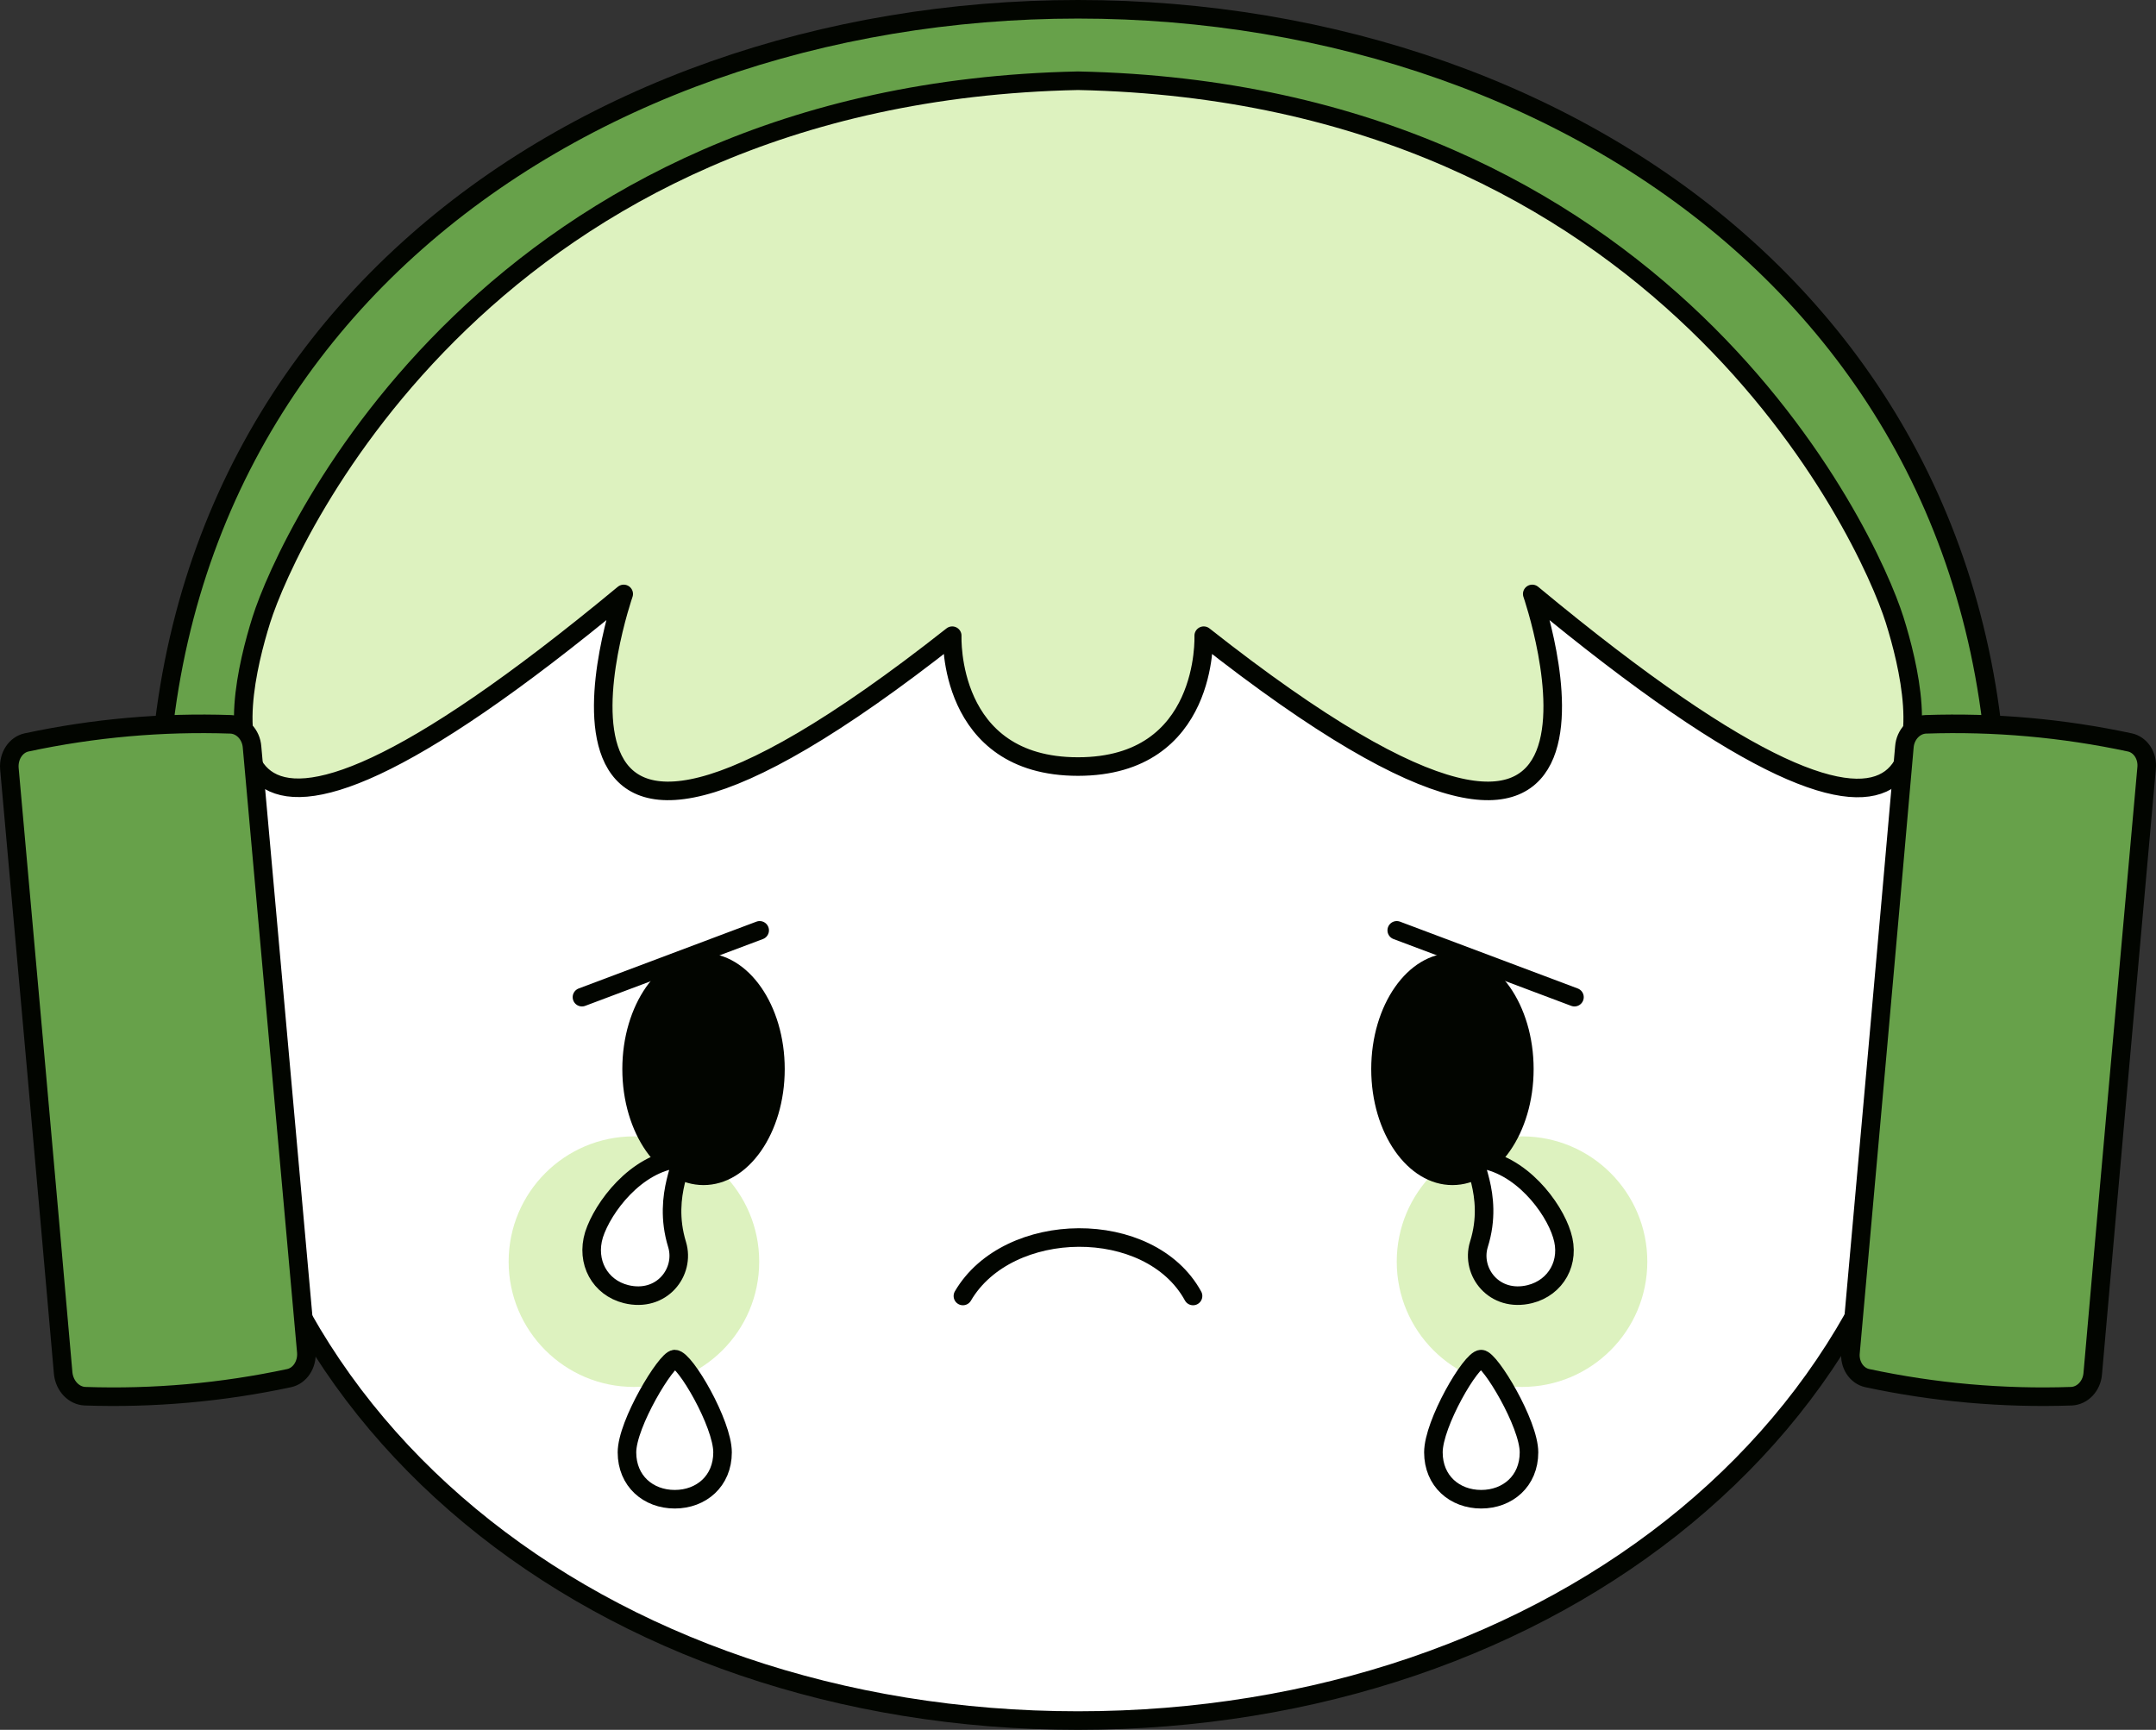 <?xml version="1.0" encoding="UTF-8"?><svg id="Layer_1" xmlns="http://www.w3.org/2000/svg" viewBox="0 0 464.65 372.8"><rect x="0" y="0" width="464.65" height="372.8" fill="#333333" stroke="none"/><path d="m35.12,200.9C22.12,73.5,123.42,2,232.32,2s210.2,71.5,197.2,198.9" fill="#67a14a" stroke-width="0"/><path d="m417.72,213.5c0,92.1-83,157.3-185.4,157.3S47.02,305.6,47.02,213.5,130.02,37.5,232.42,37.5s185.3,84,185.3,176h0Z" fill="#fff" stroke-width="0"/><path d="m417.72,213.5c0,92.1-83,157.3-185.4,157.3S47.02,305.6,47.02,213.5,130.02,37.5,232.42,37.5s185.3,84,185.3,176h0Z" fill="none" stroke="#020500" stroke-miterlimit="10" stroke-width="4"/><path d="m35.12,200.9C22.12,73.5,123.42,2,232.32,2s210.2,71.5,197.2,198.9" fill="none" stroke="#020500" stroke-miterlimit="10" stroke-width="4"/><path d="m232.32,17.4c-126.3,2.6-170.2,97.8-176,116.2-6,19.1-17.7,73.8,78.1-5.6,0,0-30.9,89.2,70.8,9,0,0-1.2,28.2,27.1,28.2s27.1-28.2,27.1-28.2c101.7,80.2,70.8-9,70.8-9,95.8,79.5,84.1,24.7,78.1,5.6-5.8-18.4-49.7-113.6-176-116.2Z" fill="#ddf2bf" stroke-width="0"/><path d="m232.32,17.4c-126.3,2.6-170.2,97.8-176,116.2-6,19.1-17.7,73.8,78.1-5.6,0,0-30.9,89.2,70.8,9,0,0-1.2,28.2,27.1,28.2s27.1-28.2,27.1-28.2c101.7,80.2,70.8-9,70.8-9,95.8,79.5,84.1,24.7,78.1,5.6-5.8-18.4-49.7-113.6-176-116.2Z" fill="none" stroke="#020500" stroke-linecap="round" stroke-linejoin="round" stroke-width="4"/><circle cx="328.02" cy="271.9" r="27" fill="#ddf2bf" stroke-width="0"/><circle cx="136.62" cy="271.9" r="27" fill="#ddf2bf" stroke-width="0"/><ellipse cx="313.02" cy="230.4" rx="17.5" ry="25" fill="#020500" stroke-width="0"/><ellipse cx="151.62" cy="230.4" rx="17.5" ry="25" fill="#020500" stroke-width="0"/><path d="m257.12,279.3c-9.3-17-39.9-16.6-49.6,0" fill="none" stroke="#020500" stroke-linecap="round" stroke-linejoin="round" stroke-width="4"/><path d="m18.32,300.9c14.8.5,29.5-.8,44-3.9,2.3-.5,3.9-2.9,3.7-5.6-3.9-43.5-7.8-87-11.7-130.4-.2-2.7-2.2-4.8-4.6-4.9-14.8-.5-29.5.8-44,3.9-2.3.5-3.9,2.9-3.7,5.6,3.9,43.5,7.8,87,11.6,130.4.3,2.7,2.3,4.8,4.7,4.9Z" fill="#67a14a" stroke-width="0"/><path d="m18.32,300.9c14.8.5,29.5-.8,44-3.9,2.3-.5,3.9-2.9,3.7-5.6-3.9-43.5-7.8-87-11.7-130.4-.2-2.7-2.2-4.8-4.6-4.9-14.8-.5-29.5.8-44,3.9-2.3.5-3.9,2.9-3.7,5.6,3.9,43.5,7.8,87,11.6,130.4.3,2.7,2.3,4.8,4.7,4.9Z" fill="none" stroke="#020500" stroke-linecap="round" stroke-linejoin="round" stroke-width="4"/><path d="m446.42,300.9c-14.8.5-29.5-.8-44-3.9-2.3-.5-3.9-2.9-3.6-5.6,3.9-43.5,7.8-87,11.6-130.4.2-2.7,2.2-4.8,4.6-4.9,14.8-.5,29.5.8,44,3.9,2.3.5,3.9,2.9,3.6,5.6-3.9,43.5-7.8,87-11.6,130.4-.2,2.7-2.2,4.8-4.6,4.9Z" fill="#67a14a" stroke-width="0"/><path d="m446.42,300.9c-14.8.5-29.5-.8-44-3.9-2.3-.5-3.9-2.9-3.6-5.6,3.9-43.5,7.8-87,11.6-130.4.2-2.7,2.2-4.8,4.6-4.9,14.8-.5,29.5.8,44,3.9,2.3.5,3.9,2.9,3.6,5.6-3.9,43.5-7.8,87-11.6,130.4-.2,2.7-2.2,4.8-4.6,4.9Z" fill="none" stroke="#020500" stroke-linecap="round" stroke-linejoin="round" stroke-width="4"/><line x1="301.02" y1="200.5" x2="339.32" y2="214.9" fill="none" stroke="#020500" stroke-linecap="round" stroke-linejoin="round" stroke-width="4"/><line x1="163.72" y1="200.5" x2="125.42" y2="214.9" fill="none" stroke="#020500" stroke-linecap="round" stroke-linejoin="round" stroke-width="4"/><path d="m128.02,266.1c-1.8,5.9,1.3,11.4,6.9,12.8,7.7,1.9,12.8-4.8,11-10.7-3.4-11.1,2.5-18.8.3-18.5-9.2,1-16.3,10.5-18.2,16.4h0Z" fill="#fff" stroke-width="0"/><path d="m128.02,266.1c-1.8,5.9,1.3,11.4,6.9,12.8,7.7,1.9,12.8-4.8,11-10.7-3.4-11.1,2.5-18.8.3-18.5-9.2,1-16.3,10.5-18.2,16.4h0Z" fill="none" stroke="#020500" stroke-linecap="round" stroke-linejoin="round" stroke-width="4"/><path d="m135.12,313c0,6.2,4.6,10.1,10.3,10.1s10.3-3.9,10.3-10.1-8.1-20.1-10.3-20.1c-1.8,0-10.3,13.9-10.3,20.1Z" fill="#fff" stroke-width="0"/><path d="m135.12,313c0,6.2,4.6,10.1,10.3,10.1s10.3-3.9,10.3-10.1-8.1-20.1-10.3-20.1c-1.8,0-10.3,13.9-10.3,20.1Z" fill="none" stroke="#020500" stroke-linecap="round" stroke-linejoin="round" stroke-width="4"/><path d="m336.62,266.1c1.9,5.9-1.3,11.4-6.9,12.8-7.7,1.9-12.8-4.8-11-10.7,3.5-11.1-2.5-18.8-.3-18.5,9.3,1,16.4,10.5,18.2,16.4h0Z" fill="#fff" stroke-width="0"/><path d="m336.62,266.1c1.9,5.9-1.3,11.4-6.9,12.8-7.7,1.9-12.8-4.8-11-10.7,3.5-11.1-2.5-18.8-.3-18.5,9.3,1,16.4,10.5,18.2,16.4h0Z" fill="none" stroke="#020500" stroke-linecap="round" stroke-linejoin="round" stroke-width="4"/><path d="m329.52,313c0,6.2-4.6,10.1-10.3,10.1s-10.3-3.9-10.3-10.1,8.1-20.1,10.3-20.1c1.9,0,10.3,13.9,10.3,20.1Z" fill="#fff" stroke-width="0"/><path d="m329.52,313c0,6.2-4.6,10.1-10.3,10.1s-10.3-3.9-10.3-10.1,8.1-20.1,10.3-20.1c1.9,0,10.3,13.9,10.3,20.1Z" fill="none" stroke="#020500" stroke-linecap="round" stroke-linejoin="round" stroke-width="4"/></svg>
